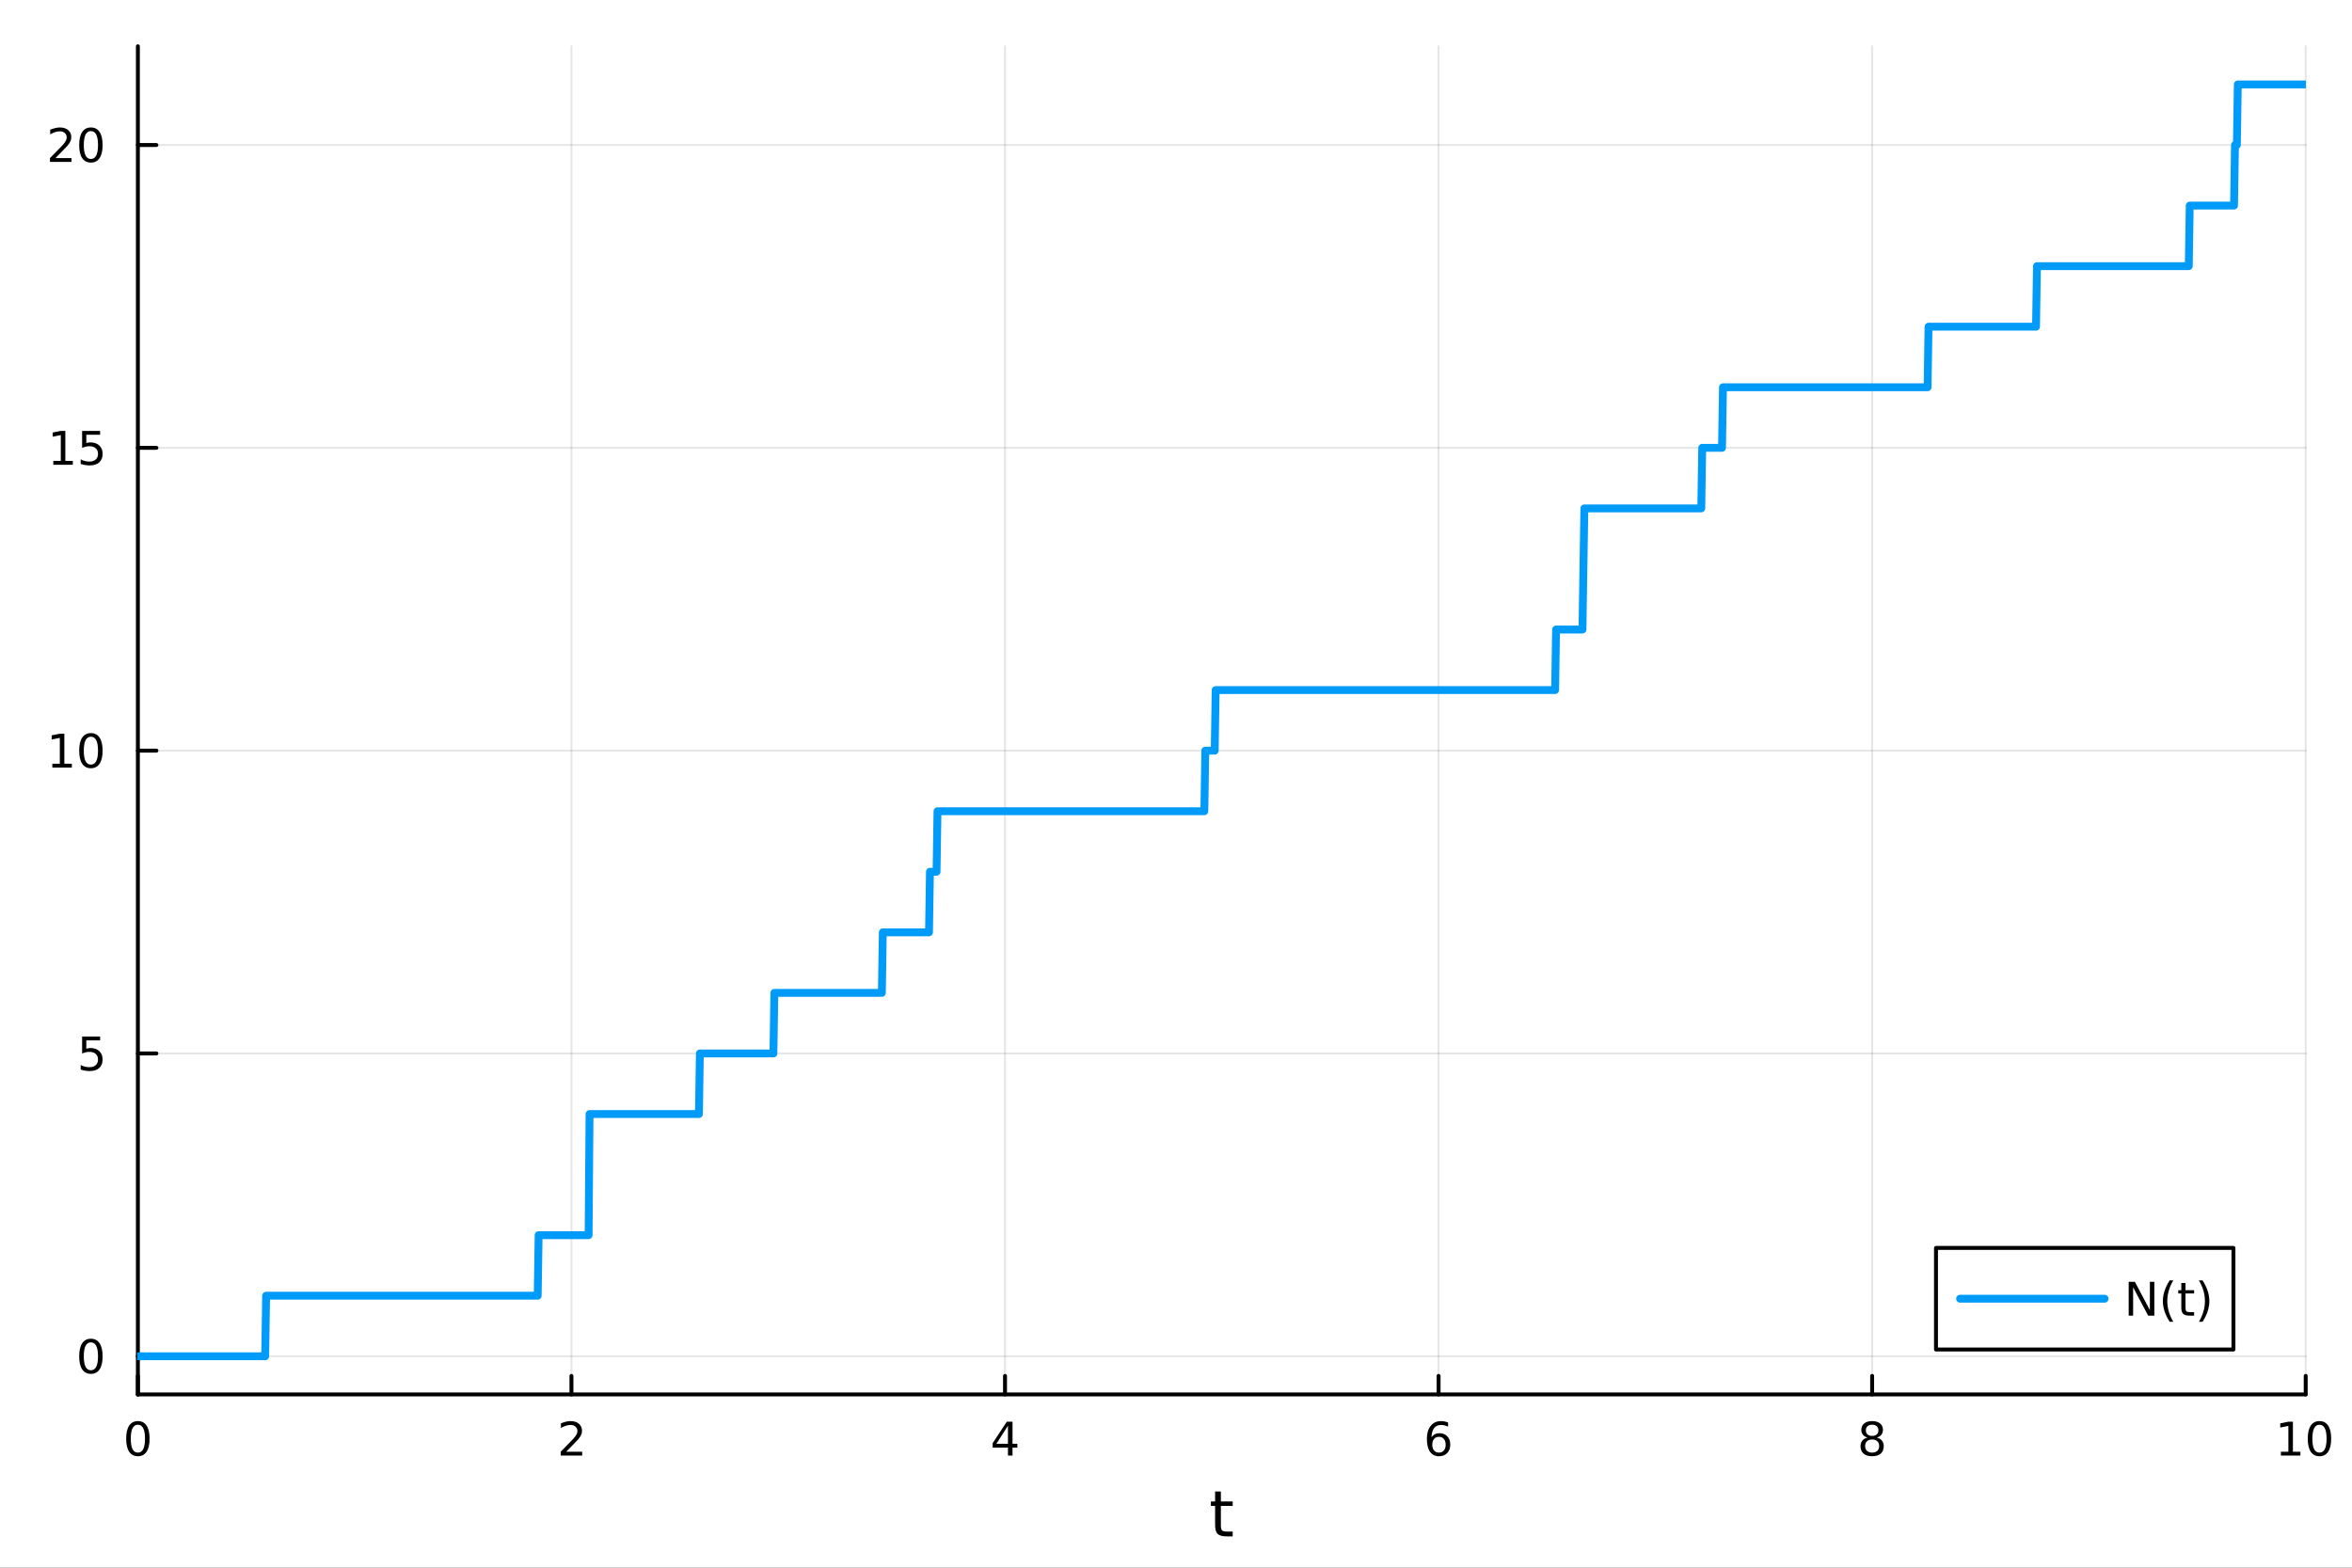 <?xml version="1.0" encoding="utf-8"?>
<svg xmlns="http://www.w3.org/2000/svg" xmlns:xlink="http://www.w3.org/1999/xlink" width="600" height="400" viewBox="0 0 2400 1600">
<rect x="0" y="0" width="2400" height="1600" fill="#333333" stroke="none"/>
<defs>
  <clipPath id="clip000">
    <rect x="0" y="0" width="2400" height="1600"/>
  </clipPath>
</defs>
<path clip-path="url(#clip000)" d="M0 1600 L2400 1600 L2400 0 L0 0  Z" fill="#ffffff" fill-rule="evenodd" fill-opacity="1"/>
<defs>
  <clipPath id="clip001">
    <rect x="480" y="0" width="1681" height="1600"/>
  </clipPath>
</defs>
<path clip-path="url(#clip000)" d="M140.696 1423.18 L2352.76 1423.18 L2352.76 47.244 L140.696 47.244  Z" fill="#ffffff" fill-rule="evenodd" fill-opacity="1"/>
<defs>
  <clipPath id="clip002">
    <rect x="140" y="47" width="2213" height="1377"/>
  </clipPath>
</defs>
<polyline clip-path="url(#clip002)" style="stroke:#000000; stroke-linecap:round; stroke-linejoin:round; stroke-width:2; stroke-opacity:0.1; fill:none" points="140.696,1423.18 140.696,47.244 "/>
<polyline clip-path="url(#clip002)" style="stroke:#000000; stroke-linecap:round; stroke-linejoin:round; stroke-width:2; stroke-opacity:0.1; fill:none" points="583.108,1423.18 583.108,47.244 "/>
<polyline clip-path="url(#clip002)" style="stroke:#000000; stroke-linecap:round; stroke-linejoin:round; stroke-width:2; stroke-opacity:0.1; fill:none" points="1025.52,1423.18 1025.52,47.244 "/>
<polyline clip-path="url(#clip002)" style="stroke:#000000; stroke-linecap:round; stroke-linejoin:round; stroke-width:2; stroke-opacity:0.1; fill:none" points="1467.93,1423.18 1467.93,47.244 "/>
<polyline clip-path="url(#clip002)" style="stroke:#000000; stroke-linecap:round; stroke-linejoin:round; stroke-width:2; stroke-opacity:0.1; fill:none" points="1910.34,1423.18 1910.34,47.244 "/>
<polyline clip-path="url(#clip002)" style="stroke:#000000; stroke-linecap:round; stroke-linejoin:round; stroke-width:2; stroke-opacity:0.1; fill:none" points="2352.76,1423.18 2352.76,47.244 "/>
<polyline clip-path="url(#clip000)" style="stroke:#000000; stroke-linecap:round; stroke-linejoin:round; stroke-width:4; stroke-opacity:1; fill:none" points="140.696,1423.18 2352.76,1423.18 "/>
<polyline clip-path="url(#clip000)" style="stroke:#000000; stroke-linecap:round; stroke-linejoin:round; stroke-width:4; stroke-opacity:1; fill:none" points="140.696,1423.18 140.696,1404.28 "/>
<polyline clip-path="url(#clip000)" style="stroke:#000000; stroke-linecap:round; stroke-linejoin:round; stroke-width:4; stroke-opacity:1; fill:none" points="583.108,1423.18 583.108,1404.28 "/>
<polyline clip-path="url(#clip000)" style="stroke:#000000; stroke-linecap:round; stroke-linejoin:round; stroke-width:4; stroke-opacity:1; fill:none" points="1025.52,1423.18 1025.52,1404.28 "/>
<polyline clip-path="url(#clip000)" style="stroke:#000000; stroke-linecap:round; stroke-linejoin:round; stroke-width:4; stroke-opacity:1; fill:none" points="1467.93,1423.18 1467.93,1404.28 "/>
<polyline clip-path="url(#clip000)" style="stroke:#000000; stroke-linecap:round; stroke-linejoin:round; stroke-width:4; stroke-opacity:1; fill:none" points="1910.34,1423.18 1910.34,1404.28 "/>
<polyline clip-path="url(#clip000)" style="stroke:#000000; stroke-linecap:round; stroke-linejoin:round; stroke-width:4; stroke-opacity:1; fill:none" points="2352.76,1423.18 2352.76,1404.28 "/>
<path clip-path="url(#clip000)" d="M140.696 1454.1 Q137.084 1454.1 135.256 1457.66 Q133.45 1461.2 133.45 1468.33 Q133.45 1475.44 135.256 1479.01 Q137.084 1482.55 140.696 1482.55 Q144.33 1482.55 146.135 1479.01 Q147.964 1475.44 147.964 1468.33 Q147.964 1461.2 146.135 1457.66 Q144.33 1454.1 140.696 1454.1 M140.696 1450.39 Q146.506 1450.39 149.561 1455 Q152.64 1459.58 152.64 1468.33 Q152.64 1477.06 149.561 1481.67 Q146.506 1486.25 140.696 1486.25 Q134.885 1486.25 131.807 1481.67 Q128.751 1477.06 128.751 1468.33 Q128.751 1459.58 131.807 1455 Q134.885 1450.39 140.696 1450.39 Z" fill="#000000" fill-rule="nonzero" fill-opacity="1" /><path clip-path="url(#clip000)" d="M577.76 1481.64 L594.08 1481.64 L594.08 1485.58 L572.135 1485.58 L572.135 1481.64 Q574.797 1478.89 579.381 1474.26 Q583.987 1469.61 585.168 1468.27 Q587.413 1465.74 588.293 1464.01 Q589.196 1462.25 589.196 1460.56 Q589.196 1457.8 587.251 1456.07 Q585.33 1454.33 582.228 1454.33 Q580.029 1454.33 577.575 1455.09 Q575.145 1455.86 572.367 1457.41 L572.367 1452.69 Q575.191 1451.55 577.645 1450.97 Q580.098 1450.39 582.135 1450.39 Q587.506 1450.39 590.7 1453.08 Q593.895 1455.77 593.895 1460.26 Q593.895 1462.39 593.084 1464.31 Q592.297 1466.2 590.191 1468.8 Q589.612 1469.47 586.51 1472.69 Q583.409 1475.88 577.76 1481.64 Z" fill="#000000" fill-rule="nonzero" fill-opacity="1" /><path clip-path="url(#clip000)" d="M1028.53 1455.09 L1016.72 1473.54 L1028.53 1473.54 L1028.53 1455.09 M1027.3 1451.02 L1033.18 1451.02 L1033.18 1473.54 L1038.11 1473.54 L1038.11 1477.43 L1033.18 1477.43 L1033.18 1485.58 L1028.53 1485.58 L1028.53 1477.43 L1012.93 1477.43 L1012.93 1472.92 L1027.3 1451.02 Z" fill="#000000" fill-rule="nonzero" fill-opacity="1" /><path clip-path="url(#clip000)" d="M1468.34 1466.44 Q1465.19 1466.44 1463.34 1468.59 Q1461.51 1470.74 1461.51 1474.49 Q1461.51 1478.22 1463.34 1480.39 Q1465.19 1482.55 1468.34 1482.55 Q1471.48 1482.55 1473.31 1480.39 Q1475.17 1478.22 1475.17 1474.49 Q1475.17 1470.74 1473.31 1468.59 Q1471.48 1466.44 1468.34 1466.44 M1477.62 1451.78 L1477.62 1456.04 Q1475.86 1455.21 1474.05 1454.77 Q1472.27 1454.33 1470.51 1454.33 Q1465.88 1454.33 1463.43 1457.45 Q1461 1460.58 1460.65 1466.9 Q1462.02 1464.89 1464.08 1463.82 Q1466.14 1462.73 1468.61 1462.73 Q1473.82 1462.73 1476.83 1465.9 Q1479.86 1469.05 1479.86 1474.49 Q1479.86 1479.82 1476.72 1483.03 Q1473.57 1486.25 1468.34 1486.25 Q1462.34 1486.25 1459.17 1481.67 Q1456 1477.06 1456 1468.33 Q1456 1460.14 1459.89 1455.28 Q1463.78 1450.39 1470.33 1450.39 Q1472.09 1450.39 1473.87 1450.74 Q1475.67 1451.09 1477.62 1451.78 Z" fill="#000000" fill-rule="nonzero" fill-opacity="1" /><path clip-path="url(#clip000)" d="M1910.34 1469.17 Q1907.01 1469.17 1905.09 1470.95 Q1903.19 1472.73 1903.19 1475.86 Q1903.19 1478.98 1905.09 1480.77 Q1907.01 1482.55 1910.34 1482.55 Q1913.68 1482.55 1915.6 1480.77 Q1917.52 1478.96 1917.52 1475.86 Q1917.52 1472.73 1915.6 1470.95 Q1913.7 1469.17 1910.34 1469.17 M1905.67 1467.18 Q1902.66 1466.44 1900.97 1464.38 Q1899.3 1462.32 1899.3 1459.35 Q1899.3 1455.21 1902.24 1452.8 Q1905.2 1450.39 1910.34 1450.39 Q1915.51 1450.39 1918.45 1452.8 Q1921.39 1455.21 1921.39 1459.35 Q1921.39 1462.32 1919.7 1464.38 Q1918.03 1466.44 1915.04 1467.18 Q1918.42 1467.96 1920.3 1470.26 Q1922.2 1472.55 1922.2 1475.86 Q1922.2 1480.88 1919.12 1483.57 Q1916.06 1486.25 1910.34 1486.25 Q1904.63 1486.25 1901.55 1483.57 Q1898.49 1480.88 1898.49 1475.86 Q1898.49 1472.55 1900.39 1470.26 Q1902.29 1467.96 1905.67 1467.18 M1903.95 1459.79 Q1903.95 1462.48 1905.62 1463.98 Q1907.31 1465.49 1910.34 1465.49 Q1913.35 1465.49 1915.04 1463.98 Q1916.76 1462.48 1916.76 1459.79 Q1916.76 1457.11 1915.04 1455.6 Q1913.35 1454.1 1910.34 1454.1 Q1907.31 1454.1 1905.62 1455.6 Q1903.95 1457.11 1903.95 1459.79 Z" fill="#000000" fill-rule="nonzero" fill-opacity="1" /><path clip-path="url(#clip000)" d="M2327.44 1481.64 L2335.08 1481.64 L2335.08 1455.28 L2326.77 1456.95 L2326.77 1452.69 L2335.04 1451.02 L2339.71 1451.02 L2339.71 1481.64 L2347.35 1481.64 L2347.35 1485.58 L2327.44 1485.58 L2327.44 1481.64 Z" fill="#000000" fill-rule="nonzero" fill-opacity="1" /><path clip-path="url(#clip000)" d="M2366.8 1454.1 Q2363.18 1454.1 2361.36 1457.66 Q2359.55 1461.2 2359.55 1468.33 Q2359.55 1475.44 2361.36 1479.01 Q2363.18 1482.55 2366.8 1482.55 Q2370.43 1482.55 2372.23 1479.01 Q2374.06 1475.44 2374.06 1468.33 Q2374.06 1461.2 2372.23 1457.66 Q2370.43 1454.1 2366.8 1454.1 M2366.8 1450.39 Q2372.61 1450.39 2375.66 1455 Q2378.74 1459.58 2378.74 1468.33 Q2378.74 1477.06 2375.66 1481.67 Q2372.61 1486.25 2366.8 1486.25 Q2360.99 1486.25 2357.91 1481.67 Q2354.85 1477.06 2354.85 1468.33 Q2354.85 1459.58 2357.91 1455 Q2360.99 1450.39 2366.8 1450.39 Z" fill="#000000" fill-rule="nonzero" fill-opacity="1" /><path clip-path="url(#clip000)" d="M1245.79 1522.27 L1245.79 1532.4 L1257.85 1532.4 L1257.85 1536.95 L1245.79 1536.95 L1245.79 1556.3 Q1245.79 1560.66 1246.96 1561.9 Q1248.17 1563.14 1251.83 1563.14 L1257.85 1563.14 L1257.85 1568.04 L1251.83 1568.04 Q1245.05 1568.04 1242.48 1565.53 Q1239.9 1562.98 1239.9 1556.3 L1239.9 1536.95 L1235.6 1536.95 L1235.6 1532.4 L1239.9 1532.4 L1239.9 1522.27 L1245.79 1522.27 Z" fill="#000000" fill-rule="nonzero" fill-opacity="1" /><polyline clip-path="url(#clip002)" style="stroke:#000000; stroke-linecap:round; stroke-linejoin:round; stroke-width:2; stroke-opacity:0.1; fill:none" points="140.696,1384.24 2352.76,1384.24 "/>
<polyline clip-path="url(#clip002)" style="stroke:#000000; stroke-linecap:round; stroke-linejoin:round; stroke-width:2; stroke-opacity:0.1; fill:none" points="140.696,1075.18 2352.76,1075.18 "/>
<polyline clip-path="url(#clip002)" style="stroke:#000000; stroke-linecap:round; stroke-linejoin:round; stroke-width:2; stroke-opacity:0.1; fill:none" points="140.696,766.118 2352.76,766.118 "/>
<polyline clip-path="url(#clip002)" style="stroke:#000000; stroke-linecap:round; stroke-linejoin:round; stroke-width:2; stroke-opacity:0.1; fill:none" points="140.696,457.058 2352.76,457.058 "/>
<polyline clip-path="url(#clip002)" style="stroke:#000000; stroke-linecap:round; stroke-linejoin:round; stroke-width:2; stroke-opacity:0.1; fill:none" points="140.696,147.998 2352.76,147.998 "/>
<polyline clip-path="url(#clip000)" style="stroke:#000000; stroke-linecap:round; stroke-linejoin:round; stroke-width:4; stroke-opacity:1; fill:none" points="140.696,1423.18 140.696,47.244 "/>
<polyline clip-path="url(#clip000)" style="stroke:#000000; stroke-linecap:round; stroke-linejoin:round; stroke-width:4; stroke-opacity:1; fill:none" points="140.696,1384.24 159.593,1384.24 "/>
<polyline clip-path="url(#clip000)" style="stroke:#000000; stroke-linecap:round; stroke-linejoin:round; stroke-width:4; stroke-opacity:1; fill:none" points="140.696,1075.18 159.593,1075.18 "/>
<polyline clip-path="url(#clip000)" style="stroke:#000000; stroke-linecap:round; stroke-linejoin:round; stroke-width:4; stroke-opacity:1; fill:none" points="140.696,766.118 159.593,766.118 "/>
<polyline clip-path="url(#clip000)" style="stroke:#000000; stroke-linecap:round; stroke-linejoin:round; stroke-width:4; stroke-opacity:1; fill:none" points="140.696,457.058 159.593,457.058 "/>
<polyline clip-path="url(#clip000)" style="stroke:#000000; stroke-linecap:round; stroke-linejoin:round; stroke-width:4; stroke-opacity:1; fill:none" points="140.696,147.998 159.593,147.998 "/>
<path clip-path="url(#clip000)" d="M92.751 1370.04 Q89.14 1370.04 87.311 1373.6 Q85.506 1377.14 85.506 1384.27 Q85.506 1391.38 87.311 1394.94 Q89.14 1398.49 92.751 1398.49 Q96.385 1398.49 98.191 1394.94 Q100.02 1391.38 100.02 1384.27 Q100.02 1377.14 98.191 1373.6 Q96.385 1370.04 92.751 1370.04 M92.751 1366.33 Q98.561 1366.33 101.617 1370.94 Q104.696 1375.52 104.696 1384.27 Q104.696 1393 101.617 1397.61 Q98.561 1402.19 92.751 1402.19 Q86.941 1402.19 83.862 1397.61 Q80.807 1393 80.807 1384.27 Q80.807 1375.52 83.862 1370.94 Q86.941 1366.33 92.751 1366.33 Z" fill="#000000" fill-rule="nonzero" fill-opacity="1" /><path clip-path="url(#clip000)" d="M83.793 1057.9 L102.149 1057.9 L102.149 1061.83 L88.075 1061.83 L88.075 1070.31 Q89.094 1069.96 90.112 1069.8 Q91.131 1069.61 92.149 1069.61 Q97.936 1069.61 101.316 1072.78 Q104.696 1075.95 104.696 1081.37 Q104.696 1086.95 101.223 1090.05 Q97.751 1093.13 91.432 1093.13 Q89.256 1093.13 86.987 1092.76 Q84.742 1092.39 82.335 1091.65 L82.335 1086.95 Q84.418 1088.08 86.64 1088.64 Q88.862 1089.19 91.339 1089.19 Q95.344 1089.19 97.682 1087.09 Q100.02 1084.98 100.02 1081.37 Q100.02 1077.76 97.682 1075.65 Q95.344 1073.55 91.339 1073.55 Q89.464 1073.55 87.589 1073.96 Q85.737 1074.38 83.793 1075.26 L83.793 1057.9 Z" fill="#000000" fill-rule="nonzero" fill-opacity="1" /><path clip-path="url(#clip000)" d="M53.4 779.463 L61.038 779.463 L61.038 753.097 L52.728 754.764 L52.728 750.505 L60.992 748.838 L65.668 748.838 L65.668 779.463 L73.307 779.463 L73.307 783.398 L53.4 783.398 L53.4 779.463 Z" fill="#000000" fill-rule="nonzero" fill-opacity="1" /><path clip-path="url(#clip000)" d="M92.751 751.917 Q89.14 751.917 87.311 755.481 Q85.506 759.023 85.506 766.153 Q85.506 773.259 87.311 776.824 Q89.14 780.366 92.751 780.366 Q96.385 780.366 98.191 776.824 Q100.02 773.259 100.02 766.153 Q100.02 759.023 98.191 755.481 Q96.385 751.917 92.751 751.917 M92.751 748.213 Q98.561 748.213 101.617 752.819 Q104.696 757.403 104.696 766.153 Q104.696 774.88 101.617 779.486 Q98.561 784.069 92.751 784.069 Q86.941 784.069 83.862 779.486 Q80.807 774.88 80.807 766.153 Q80.807 757.403 83.862 752.819 Q86.941 748.213 92.751 748.213 Z" fill="#000000" fill-rule="nonzero" fill-opacity="1" /><path clip-path="url(#clip000)" d="M54.395 470.403 L62.034 470.403 L62.034 444.037 L53.724 445.704 L53.724 441.444 L61.987 439.778 L66.663 439.778 L66.663 470.403 L74.302 470.403 L74.302 474.338 L54.395 474.338 L54.395 470.403 Z" fill="#000000" fill-rule="nonzero" fill-opacity="1" /><path clip-path="url(#clip000)" d="M83.793 439.778 L102.149 439.778 L102.149 443.713 L88.075 443.713 L88.075 452.185 Q89.094 451.838 90.112 451.676 Q91.131 451.491 92.149 451.491 Q97.936 451.491 101.316 454.662 Q104.696 457.833 104.696 463.25 Q104.696 468.829 101.223 471.93 Q97.751 475.009 91.432 475.009 Q89.256 475.009 86.987 474.639 Q84.742 474.268 82.335 473.528 L82.335 468.829 Q84.418 469.963 86.64 470.518 Q88.862 471.074 91.339 471.074 Q95.344 471.074 97.682 468.967 Q100.02 466.861 100.02 463.25 Q100.02 459.639 97.682 457.532 Q95.344 455.426 91.339 455.426 Q89.464 455.426 87.589 455.843 Q85.737 456.259 83.793 457.139 L83.793 439.778 Z" fill="#000000" fill-rule="nonzero" fill-opacity="1" /><path clip-path="url(#clip000)" d="M56.617 161.343 L72.936 161.343 L72.936 165.278 L50.992 165.278 L50.992 161.343 Q53.654 158.588 58.237 153.958 Q62.844 149.306 64.025 147.963 Q66.27 145.44 67.149 143.704 Q68.052 141.944 68.052 140.255 Q68.052 137.5 66.108 135.764 Q64.186 134.028 61.085 134.028 Q58.886 134.028 56.432 134.792 Q54.001 135.556 51.224 137.107 L51.224 132.384 Q54.048 131.25 56.501 130.671 Q58.955 130.093 60.992 130.093 Q66.362 130.093 69.557 132.778 Q72.751 135.463 72.751 139.954 Q72.751 142.083 71.941 144.005 Q71.154 145.903 69.048 148.495 Q68.469 149.167 65.367 152.384 Q62.265 155.579 56.617 161.343 Z" fill="#000000" fill-rule="nonzero" fill-opacity="1" /><path clip-path="url(#clip000)" d="M92.751 133.796 Q89.14 133.796 87.311 137.361 Q85.506 140.903 85.506 148.032 Q85.506 155.139 87.311 158.704 Q89.14 162.245 92.751 162.245 Q96.385 162.245 98.191 158.704 Q100.02 155.139 100.02 148.032 Q100.02 140.903 98.191 137.361 Q96.385 133.796 92.751 133.796 M92.751 130.093 Q98.561 130.093 101.617 134.699 Q104.696 139.282 104.696 148.032 Q104.696 156.759 101.617 161.366 Q98.561 165.949 92.751 165.949 Q86.941 165.949 83.862 161.366 Q80.807 156.759 80.807 148.032 Q80.807 139.282 83.862 134.699 Q86.941 130.093 92.751 130.093 Z" fill="#000000" fill-rule="nonzero" fill-opacity="1" /><polyline clip-path="url(#clip002)" style="stroke:#009af9; stroke-linecap:round; stroke-linejoin:round; stroke-width:8; stroke-opacity:1; fill:none" points="140.696,1384.24 141.658,1384.24 142.62,1384.24 143.582,1384.24 144.544,1384.24 145.506,1384.24 146.469,1384.24 147.431,1384.24 148.393,1384.24 149.355,1384.24 150.317,1384.24 151.28,1384.24 152.242,1384.24 153.204,1384.24 154.166,1384.24 155.128,1384.24 156.09,1384.24 157.053,1384.24 158.015,1384.24 158.977,1384.24 159.939,1384.24 160.901,1384.24 161.864,1384.24 162.826,1384.24 163.788,1384.24 164.75,1384.24 165.712,1384.24 166.675,1384.24 167.637,1384.24 168.599,1384.24 169.561,1384.24 170.523,1384.24 171.485,1384.24 172.448,1384.24 173.41,1384.24 174.372,1384.24 175.334,1384.24 176.296,1384.24 177.259,1384.24 178.221,1384.24 179.183,1384.24 180.145,1384.24 181.107,1384.24 182.069,1384.24 183.032,1384.24 183.994,1384.24 184.956,1384.24 185.918,1384.24 186.88,1384.24 187.843,1384.24 188.805,1384.24 189.767,1384.24 190.729,1384.24 191.691,1384.24 192.653,1384.24 193.616,1384.24 194.578,1384.24 195.54,1384.24 196.502,1384.24 197.464,1384.24 198.427,1384.24 199.389,1384.24 200.351,1384.24 201.313,1384.24 202.275,1384.24 203.237,1384.24 204.2,1384.24 205.162,1384.24 206.124,1384.24 207.086,1384.24 208.048,1384.24 209.011,1384.24 209.973,1384.24 210.935,1384.24 211.897,1384.24 212.859,1384.24 213.822,1384.24 214.784,1384.24 215.746,1384.24 216.708,1384.24 217.67,1384.24 218.632,1384.24 219.595,1384.24 220.557,1384.24 221.519,1384.24 222.481,1384.24 223.443,1384.24 224.406,1384.24 225.368,1384.24 226.33,1384.24 227.292,1384.24 228.254,1384.24 229.216,1384.24 230.179,1384.24 231.141,1384.24 232.103,1384.24 233.065,1384.24 234.027,1384.24 234.99,1384.24 235.952,1384.24 236.914,1384.24 237.876,1384.24 238.838,1384.24 239.8,1384.24 240.763,1384.24 241.725,1384.24 242.687,1384.24 243.649,1384.24 244.611,1384.24 245.574,1384.24 246.536,1384.24 247.498,1384.24 248.46,1384.24 249.422,1384.24 250.384,1384.24 251.347,1384.24 252.309,1384.24 253.271,1384.24 254.233,1384.24 255.195,1384.24 256.158,1384.24 257.12,1384.24 258.082,1384.24 259.044,1384.24 260.006,1384.24 260.969,1384.24 261.931,1384.24 262.893,1384.24 263.855,1384.24 264.817,1384.24 265.779,1384.24 266.742,1384.24 267.704,1384.24 268.666,1384.24 269.628,1384.24 270.59,1384.24 271.553,1322.43 272.515,1322.43 273.477,1322.43 274.439,1322.43 275.401,1322.43 276.363,1322.43 277.326,1322.43 278.288,1322.43 279.25,1322.43 280.212,1322.43 281.174,1322.43 282.137,1322.43 283.099,1322.43 284.061,1322.43 285.023,1322.43 285.985,1322.43 286.947,1322.43 287.91,1322.43 288.872,1322.43 289.834,1322.43 290.796,1322.43 291.758,1322.43 292.721,1322.43 293.683,1322.43 294.645,1322.43 295.607,1322.43 296.569,1322.43 297.531,1322.43 298.494,1322.43 299.456,1322.43 300.418,1322.43 301.38,1322.43 302.342,1322.43 303.305,1322.43 304.267,1322.43 305.229,1322.43 306.191,1322.43 307.153,1322.43 308.116,1322.43 309.078,1322.43 310.04,1322.43 311.002,1322.43 311.964,1322.43 312.926,1322.43 313.889,1322.43 314.851,1322.43 315.813,1322.43 316.775,1322.43 317.737,1322.43 318.7,1322.43 319.662,1322.43 320.624,1322.43 321.586,1322.43 322.548,1322.43 323.51,1322.43 324.473,1322.43 325.435,1322.43 326.397,1322.43 327.359,1322.43 328.321,1322.43 329.284,1322.43 330.246,1322.43 331.208,1322.43 332.17,1322.43 333.132,1322.43 334.094,1322.43 335.057,1322.43 336.019,1322.43 336.981,1322.43 337.943,1322.43 338.905,1322.43 339.868,1322.43 340.83,1322.43 341.792,1322.43 342.754,1322.43 343.716,1322.43 344.678,1322.43 345.641,1322.43 346.603,1322.43 347.565,1322.43 348.527,1322.43 349.489,1322.43 350.452,1322.43 351.414,1322.43 352.376,1322.43 353.338,1322.43 354.3,1322.43 355.263,1322.43 356.225,1322.43 357.187,1322.43 358.149,1322.43 359.111,1322.43 360.073,1322.43 361.036,1322.43 361.998,1322.43 362.96,1322.43 363.922,1322.43 364.884,1322.43 365.847,1322.43 366.809,1322.43 367.771,1322.43 368.733,1322.43 369.695,1322.43 370.657,1322.43 371.62,1322.43 372.582,1322.43 373.544,1322.43 374.506,1322.43 375.468,1322.43 376.431,1322.43 377.393,1322.43 378.355,1322.43 379.317,1322.43 380.279,1322.43 381.241,1322.43 382.204,1322.43 383.166,1322.43 384.128,1322.43 385.09,1322.43 386.052,1322.43 387.015,1322.43 387.977,1322.43 388.939,1322.43 389.901,1322.43 390.863,1322.43 391.825,1322.43 392.788,1322.43 393.75,1322.43 394.712,1322.43 395.674,1322.43 396.636,1322.43 397.599,1322.43 398.561,1322.43 399.523,1322.43 400.485,1322.43 401.447,1322.43 402.41,1322.43 403.372,1322.43 404.334,1322.43 405.296,1322.43 406.258,1322.43 407.22,1322.43 408.183,1322.43 409.145,1322.43 410.107,1322.43 411.069,1322.43 412.031,1322.43 412.994,1322.43 413.956,1322.43 414.918,1322.43 415.88,1322.43 416.842,1322.43 417.804,1322.43 418.767,1322.43 419.729,1322.43 420.691,1322.43 421.653,1322.43 422.615,1322.43 423.578,1322.43 424.54,1322.43 425.502,1322.43 426.464,1322.43 427.426,1322.43 428.388,1322.43 429.351,1322.43 430.313,1322.43 431.275,1322.43 432.237,1322.43 433.199,1322.43 434.162,1322.43 435.124,1322.43 436.086,1322.43 437.048,1322.43 438.01,1322.43 438.972,1322.43 439.935,1322.43 440.897,1322.43 441.859,1322.43 442.821,1322.43 443.783,1322.43 444.746,1322.43 445.708,1322.43 446.67,1322.43 447.632,1322.43 448.594,1322.43 449.557,1322.43 450.519,1322.43 451.481,1322.43 452.443,1322.43 453.405,1322.43 454.367,1322.43 455.33,1322.43 456.292,1322.43 457.254,1322.43 458.216,1322.43 459.178,1322.43 460.141,1322.43 461.103,1322.43 462.065,1322.43 463.027,1322.43 463.989,1322.43 464.951,1322.43 465.914,1322.43 466.876,1322.43 467.838,1322.43 468.8,1322.43 469.762,1322.43 470.725,1322.43 471.687,1322.43 472.649,1322.43 473.611,1322.43 474.573,1322.43 475.535,1322.43 476.498,1322.43 477.46,1322.43 478.422,1322.43 479.384,1322.43 480.346,1322.43 481.309,1322.43 482.271,1322.43 483.233,1322.43 484.195,1322.43 485.157,1322.43 486.119,1322.43 487.082,1322.43 488.044,1322.43 489.006,1322.43 489.968,1322.43 490.93,1322.43 491.893,1322.43 492.855,1322.43 493.817,1322.43 494.779,1322.43 495.741,1322.43 496.704,1322.43 497.666,1322.43 498.628,1322.43 499.59,1322.43 500.552,1322.43 501.514,1322.43 502.477,1322.43 503.439,1322.43 504.401,1322.43 505.363,1322.43 506.325,1322.43 507.288,1322.43 508.25,1322.43 509.212,1322.43 510.174,1322.43 511.136,1322.43 512.098,1322.43 513.061,1322.43 514.023,1322.43 514.985,1322.43 515.947,1322.43 516.909,1322.43 517.872,1322.43 518.834,1322.43 519.796,1322.43 520.758,1322.43 521.72,1322.43 522.682,1322.43 523.645,1322.43 524.607,1322.43 525.569,1322.43 526.531,1322.43 527.493,1322.43 528.456,1322.43 529.418,1322.43 530.38,1322.43 531.342,1322.43 532.304,1322.43 533.266,1322.43 534.229,1322.43 535.191,1322.43 536.153,1322.43 537.115,1322.43 538.077,1322.43 539.04,1322.43 540.002,1322.43 540.964,1322.43 541.926,1322.43 542.888,1322.43 543.851,1322.43 544.813,1322.43 545.775,1322.43 546.737,1322.43 547.699,1322.43 548.661,1322.43 549.624,1260.61 550.586,1260.61 551.548,1260.61 552.51,1260.61 553.472,1260.61 554.435,1260.61 555.397,1260.61 556.359,1260.61 557.321,1260.61 558.283,1260.61 559.245,1260.61 560.208,1260.61 561.17,1260.61 562.132,1260.61 563.094,1260.61 564.056,1260.61 565.019,1260.61 565.981,1260.61 566.943,1260.61 567.905,1260.61 568.867,1260.61 569.829,1260.61 570.792,1260.61 571.754,1260.61 572.716,1260.61 573.678,1260.61 574.64,1260.61 575.603,1260.61 576.565,1260.61 577.527,1260.61 578.489,1260.61 579.451,1260.61 580.414,1260.61 581.376,1260.61 582.338,1260.61 583.3,1260.61 584.262,1260.61 585.224,1260.61 586.187,1260.61 587.149,1260.61 588.111,1260.61 589.073,1260.61 590.035,1260.61 590.998,1260.61 591.96,1260.61 592.922,1260.61 593.884,1260.61 594.846,1260.61 595.808,1260.61 596.771,1260.61 597.733,1260.61 598.695,1260.61 599.657,1260.61 600.619,1260.61 601.582,1136.99 602.544,1136.99 603.506,1136.99 604.468,1136.99 605.43,1136.99 606.392,1136.99 607.355,1136.99 608.317,1136.99 609.279,1136.99 610.241,1136.99 611.203,1136.99 612.166,1136.99 613.128,1136.99 614.09,1136.99 615.052,1136.99 616.014,1136.99 616.976,1136.99 617.939,1136.99 618.901,1136.99 619.863,1136.99 620.825,1136.99 621.787,1136.99 622.75,1136.99 623.712,1136.99 624.674,1136.99 625.636,1136.99 626.598,1136.99 627.561,1136.99 628.523,1136.99 629.485,1136.99 630.447,1136.99 631.409,1136.99 632.371,1136.99 633.334,1136.99 634.296,1136.99 635.258,1136.99 636.22,1136.99 637.182,1136.99 638.145,1136.99 639.107,1136.99 640.069,1136.99 641.031,1136.99 641.993,1136.99 642.955,1136.99 643.918,1136.99 644.88,1136.99 645.842,1136.99 646.804,1136.99 647.766,1136.99 648.729,1136.99 649.691,1136.99 650.653,1136.99 651.615,1136.99 652.577,1136.99 653.539,1136.99 654.502,1136.99 655.464,1136.99 656.426,1136.99 657.388,1136.99 658.35,1136.99 659.313,1136.99 660.275,1136.99 661.237,1136.99 662.199,1136.99 663.161,1136.99 664.123,1136.99 665.086,1136.99 666.048,1136.99 667.01,1136.99 667.972,1136.99 668.934,1136.99 669.897,1136.99 670.859,1136.99 671.821,1136.99 672.783,1136.99 673.745,1136.99 674.708,1136.99 675.67,1136.99 676.632,1136.99 677.594,1136.99 678.556,1136.99 679.518,1136.99 680.481,1136.99 681.443,1136.99 682.405,1136.99 683.367,1136.99 684.329,1136.99 685.292,1136.99 686.254,1136.99 687.216,1136.99 688.178,1136.99 689.14,1136.99 690.102,1136.99 691.065,1136.99 692.027,1136.99 692.989,1136.99 693.951,1136.99 694.913,1136.99 695.876,1136.99 696.838,1136.99 697.8,1136.99 698.762,1136.99 699.724,1136.99 700.686,1136.99 701.649,1136.99 702.611,1136.99 703.573,1136.99 704.535,1136.99 705.497,1136.99 706.46,1136.99 707.422,1136.99 708.384,1136.99 709.346,1136.99 710.308,1136.99 711.27,1136.99 712.233,1136.99 713.195,1136.99 714.157,1075.18 715.119,1075.18 716.081,1075.18 717.044,1075.18 718.006,1075.18 718.968,1075.18 719.93,1075.18 720.892,1075.18 721.855,1075.18 722.817,1075.18 723.779,1075.18 724.741,1075.18 725.703,1075.18 726.665,1075.18 727.628,1075.18 728.59,1075.18 729.552,1075.18 730.514,1075.18 731.476,1075.18 732.439,1075.18 733.401,1075.18 734.363,1075.18 735.325,1075.18 736.287,1075.18 737.249,1075.18 738.212,1075.18 739.174,1075.18 740.136,1075.18 741.098,1075.18 742.06,1075.18 743.023,1075.18 743.985,1075.18 744.947,1075.18 745.909,1075.18 746.871,1075.18 747.833,1075.18 748.796,1075.18 749.758,1075.18 750.72,1075.18 751.682,1075.18 752.644,1075.18 753.607,1075.18 754.569,1075.18 755.531,1075.18 756.493,1075.18 757.455,1075.18 758.417,1075.18 759.38,1075.18 760.342,1075.18 761.304,1075.18 762.266,1075.18 763.228,1075.18 764.191,1075.18 765.153,1075.18 766.115,1075.18 767.077,1075.18 768.039,1075.18 769.002,1075.18 769.964,1075.18 770.926,1075.18 771.888,1075.18 772.85,1075.18 773.812,1075.18 774.775,1075.18 775.737,1075.18 776.699,1075.18 777.661,1075.18 778.623,1075.18 779.586,1075.18 780.548,1075.18 781.51,1075.18 782.472,1075.18 783.434,1075.18 784.396,1075.18 785.359,1075.18 786.321,1075.18 787.283,1075.18 788.245,1075.18 789.207,1075.18 790.17,1013.37 791.132,1013.37 792.094,1013.37 793.056,1013.37 794.018,1013.37 794.98,1013.37 795.943,1013.37 796.905,1013.37 797.867,1013.37 798.829,1013.37 799.791,1013.37 800.754,1013.37 801.716,1013.37 802.678,1013.37 803.64,1013.37 804.602,1013.37 805.564,1013.37 806.527,1013.37 807.489,1013.37 808.451,1013.37 809.413,1013.37 810.375,1013.37 811.338,1013.37 812.3,1013.37 813.262,1013.37 814.224,1013.37 815.186,1013.37 816.149,1013.37 817.111,1013.37 818.073,1013.37 819.035,1013.37 819.997,1013.37 820.959,1013.37 821.922,1013.37 822.884,1013.37 823.846,1013.37 824.808,1013.37 825.77,1013.37 826.733,1013.37 827.695,1013.37 828.657,1013.37 829.619,1013.37 830.581,1013.37 831.543,1013.37 832.506,1013.37 833.468,1013.37 834.43,1013.37 835.392,1013.37 836.354,1013.37 837.317,1013.37 838.279,1013.37 839.241,1013.37 840.203,1013.37 841.165,1013.37 842.127,1013.37 843.09,1013.37 844.052,1013.37 845.014,1013.37 845.976,1013.37 846.938,1013.37 847.901,1013.37 848.863,1013.37 849.825,1013.37 850.787,1013.37 851.749,1013.37 852.711,1013.37 853.674,1013.37 854.636,1013.37 855.598,1013.37 856.56,1013.37 857.522,1013.37 858.485,1013.37 859.447,1013.37 860.409,1013.37 861.371,1013.37 862.333,1013.37 863.296,1013.37 864.258,1013.37 865.22,1013.37 866.182,1013.37 867.144,1013.37 868.106,1013.37 869.069,1013.37 870.031,1013.37 870.993,1013.37 871.955,1013.37 872.917,1013.37 873.88,1013.37 874.842,1013.37 875.804,1013.37 876.766,1013.37 877.728,1013.37 878.69,1013.37 879.653,1013.37 880.615,1013.37 881.577,1013.37 882.539,1013.37 883.501,1013.37 884.464,1013.37 885.426,1013.37 886.388,1013.37 887.35,1013.37 888.312,1013.37 889.274,1013.37 890.237,1013.37 891.199,1013.37 892.161,1013.37 893.123,1013.37 894.085,1013.37 895.048,1013.37 896.01,1013.37 896.972,1013.37 897.934,1013.37 898.896,1013.37 899.858,1013.37 900.821,951.554 901.783,951.554 902.745,951.554 903.707,951.554 904.669,951.554 905.632,951.554 906.594,951.554 907.556,951.554 908.518,951.554 909.48,951.554 910.443,951.554 911.405,951.554 912.367,951.554 913.329,951.554 914.291,951.554 915.253,951.554 916.216,951.554 917.178,951.554 918.14,951.554 919.102,951.554 920.064,951.554 921.027,951.554 921.989,951.554 922.951,951.554 923.913,951.554 924.875,951.554 925.837,951.554 926.8,951.554 927.762,951.554 928.724,951.554 929.686,951.554 930.648,951.554 931.611,951.554 932.573,951.554 933.535,951.554 934.497,951.554 935.459,951.554 936.421,951.554 937.384,951.554 938.346,951.554 939.308,951.554 940.27,951.554 941.232,951.554 942.195,951.554 943.157,951.554 944.119,951.554 945.081,951.554 946.043,951.554 947.005,951.554 947.968,951.554 948.93,889.742 949.892,889.742 950.854,889.742 951.816,889.742 952.779,889.742 953.741,889.742 954.703,889.742 955.665,889.742 956.627,827.93 957.59,827.93 958.552,827.93 959.514,827.93 960.476,827.93 961.438,827.93 962.4,827.93 963.363,827.93 964.325,827.93 965.287,827.93 966.249,827.93 967.211,827.93 968.174,827.93 969.136,827.93 970.098,827.93 971.06,827.93 972.022,827.93 972.984,827.93 973.947,827.93 974.909,827.93 975.871,827.93 976.833,827.93 977.795,827.93 978.758,827.93 979.72,827.93 980.682,827.93 981.644,827.93 982.606,827.93 983.568,827.93 984.531,827.93 985.493,827.93 986.455,827.93 987.417,827.93 988.379,827.93 989.342,827.93 990.304,827.93 991.266,827.93 992.228,827.93 993.19,827.93 994.152,827.93 995.115,827.93 996.077,827.93 997.039,827.93 998.001,827.93 998.963,827.93 999.926,827.93 1000.89,827.93 1001.85,827.93 1002.81,827.93 1003.77,827.93 1004.74,827.93 1005.7,827.93 1006.66,827.93 1007.62,827.93 1008.59,827.93 1009.55,827.93 1010.51,827.93 1011.47,827.93 1012.43,827.93 1013.4,827.93 1014.36,827.93 1015.32,827.93 1016.28,827.93 1017.24,827.93 1018.21,827.93 1019.17,827.93 1020.13,827.93 1021.09,827.93 1022.06,827.93 1023.02,827.93 1023.98,827.93 1024.94,827.93 1025.9,827.93 1026.87,827.93 1027.83,827.93 1028.79,827.93 1029.75,827.93 1030.72,827.93 1031.68,827.93 1032.64,827.93 1033.6,827.93 1034.56,827.93 1035.53,827.93 1036.49,827.93 1037.45,827.93 1038.41,827.93 1039.38,827.93 1040.34,827.93 1041.3,827.93 1042.26,827.93 1043.22,827.93 1044.19,827.93 1045.15,827.93 1046.11,827.93 1047.07,827.93 1048.03,827.93 1049,827.93 1049.96,827.93 1050.92,827.93 1051.88,827.93 1052.85,827.93 1053.81,827.93 1054.77,827.93 1055.73,827.93 1056.69,827.93 1057.66,827.93 1058.62,827.93 1059.58,827.93 1060.54,827.93 1061.51,827.93 1062.47,827.93 1063.43,827.93 1064.39,827.93 1065.35,827.93 1066.32,827.93 1067.28,827.93 1068.24,827.93 1069.2,827.93 1070.17,827.93 1071.13,827.93 1072.09,827.93 1073.05,827.93 1074.01,827.93 1074.98,827.93 1075.94,827.93 1076.9,827.93 1077.86,827.93 1078.82,827.93 1079.79,827.93 1080.75,827.93 1081.71,827.93 1082.67,827.93 1083.64,827.93 1084.6,827.93 1085.56,827.93 1086.52,827.93 1087.48,827.93 1088.45,827.93 1089.41,827.93 1090.37,827.93 1091.33,827.93 1092.3,827.93 1093.26,827.93 1094.22,827.93 1095.18,827.93 1096.14,827.93 1097.11,827.93 1098.07,827.93 1099.03,827.93 1099.99,827.93 1100.95,827.93 1101.92,827.93 1102.88,827.93 1103.84,827.93 1104.8,827.93 1105.77,827.93 1106.73,827.93 1107.69,827.93 1108.65,827.93 1109.61,827.93 1110.58,827.93 1111.54,827.93 1112.5,827.93 1113.46,827.93 1114.43,827.93 1115.39,827.93 1116.35,827.93 1117.31,827.93 1118.27,827.93 1119.24,827.93 1120.2,827.93 1121.16,827.93 1122.12,827.93 1123.09,827.93 1124.05,827.93 1125.01,827.93 1125.97,827.93 1126.93,827.93 1127.9,827.93 1128.86,827.93 1129.82,827.93 1130.78,827.93 1131.74,827.93 1132.71,827.93 1133.67,827.93 1134.63,827.93 1135.59,827.93 1136.56,827.93 1137.52,827.93 1138.48,827.93 1139.44,827.93 1140.4,827.93 1141.37,827.93 1142.33,827.93 1143.29,827.93 1144.25,827.93 1145.22,827.93 1146.18,827.93 1147.14,827.93 1148.1,827.93 1149.06,827.93 1150.03,827.93 1150.99,827.93 1151.95,827.93 1152.91,827.93 1153.87,827.93 1154.84,827.93 1155.8,827.93 1156.76,827.93 1157.72,827.93 1158.69,827.93 1159.65,827.93 1160.61,827.93 1161.57,827.93 1162.53,827.93 1163.5,827.93 1164.46,827.93 1165.42,827.93 1166.38,827.93 1167.35,827.93 1168.31,827.93 1169.27,827.93 1170.23,827.93 1171.19,827.93 1172.16,827.93 1173.12,827.93 1174.08,827.93 1175.04,827.93 1176.01,827.93 1176.97,827.93 1177.93,827.93 1178.89,827.93 1179.85,827.93 1180.82,827.93 1181.78,827.93 1182.74,827.93 1183.7,827.93 1184.66,827.93 1185.63,827.93 1186.59,827.93 1187.55,827.93 1188.51,827.93 1189.48,827.93 1190.44,827.93 1191.4,827.93 1192.36,827.93 1193.32,827.93 1194.29,827.93 1195.25,827.93 1196.21,827.93 1197.17,827.93 1198.14,827.93 1199.1,827.93 1200.06,827.93 1201.02,827.93 1201.98,827.93 1202.95,827.93 1203.91,827.93 1204.87,827.93 1205.83,827.93 1206.8,827.93 1207.76,827.93 1208.72,827.93 1209.68,827.93 1210.64,827.93 1211.61,827.93 1212.57,827.93 1213.53,827.93 1214.49,827.93 1215.45,827.93 1216.42,827.93 1217.38,827.93 1218.34,827.93 1219.3,827.93 1220.27,827.93 1221.23,827.93 1222.19,827.93 1223.15,827.93 1224.11,827.93 1225.08,827.93 1226.04,827.93 1227,827.93 1227.96,827.93 1228.93,827.93 1229.89,766.118 1230.85,766.118 1231.81,766.118 1232.77,766.118 1233.74,766.118 1234.7,766.118 1235.66,766.118 1236.62,766.118 1237.58,766.118 1238.55,766.118 1239.51,766.118 1240.47,704.306 1241.43,704.306 1242.4,704.306 1243.36,704.306 1244.32,704.306 1245.28,704.306 1246.24,704.306 1247.21,704.306 1248.17,704.306 1249.13,704.306 1250.09,704.306 1251.06,704.306 1252.02,704.306 1252.98,704.306 1253.94,704.306 1254.9,704.306 1255.87,704.306 1256.83,704.306 1257.79,704.306 1258.75,704.306 1259.72,704.306 1260.68,704.306 1261.64,704.306 1262.6,704.306 1263.56,704.306 1264.53,704.306 1265.49,704.306 1266.45,704.306 1267.41,704.306 1268.37,704.306 1269.34,704.306 1270.3,704.306 1271.26,704.306 1272.22,704.306 1273.19,704.306 1274.15,704.306 1275.11,704.306 1276.07,704.306 1277.03,704.306 1278,704.306 1278.96,704.306 1279.92,704.306 1280.88,704.306 1281.85,704.306 1282.81,704.306 1283.77,704.306 1284.73,704.306 1285.69,704.306 1286.66,704.306 1287.62,704.306 1288.58,704.306 1289.54,704.306 1290.51,704.306 1291.47,704.306 1292.43,704.306 1293.39,704.306 1294.35,704.306 1295.32,704.306 1296.28,704.306 1297.24,704.306 1298.2,704.306 1299.16,704.306 1300.13,704.306 1301.09,704.306 1302.05,704.306 1303.01,704.306 1303.98,704.306 1304.94,704.306 1305.9,704.306 1306.86,704.306 1307.82,704.306 1308.79,704.306 1309.75,704.306 1310.71,704.306 1311.67,704.306 1312.64,704.306 1313.6,704.306 1314.56,704.306 1315.52,704.306 1316.48,704.306 1317.45,704.306 1318.41,704.306 1319.37,704.306 1320.33,704.306 1321.29,704.306 1322.26,704.306 1323.22,704.306 1324.18,704.306 1325.14,704.306 1326.11,704.306 1327.07,704.306 1328.03,704.306 1328.99,704.306 1329.95,704.306 1330.92,704.306 1331.88,704.306 1332.84,704.306 1333.8,704.306 1334.77,704.306 1335.73,704.306 1336.69,704.306 1337.65,704.306 1338.61,704.306 1339.58,704.306 1340.54,704.306 1341.5,704.306 1342.46,704.306 1343.43,704.306 1344.39,704.306 1345.35,704.306 1346.31,704.306 1347.27,704.306 1348.24,704.306 1349.2,704.306 1350.16,704.306 1351.12,704.306 1352.08,704.306 1353.05,704.306 1354.01,704.306 1354.97,704.306 1355.93,704.306 1356.9,704.306 1357.86,704.306 1358.82,704.306 1359.78,704.306 1360.74,704.306 1361.71,704.306 1362.67,704.306 1363.63,704.306 1364.59,704.306 1365.56,704.306 1366.52,704.306 1367.48,704.306 1368.44,704.306 1369.4,704.306 1370.37,704.306 1371.33,704.306 1372.29,704.306 1373.25,704.306 1374.22,704.306 1375.18,704.306 1376.14,704.306 1377.1,704.306 1378.06,704.306 1379.03,704.306 1379.99,704.306 1380.95,704.306 1381.91,704.306 1382.87,704.306 1383.84,704.306 1384.8,704.306 1385.76,704.306 1386.72,704.306 1387.69,704.306 1388.65,704.306 1389.61,704.306 1390.57,704.306 1391.53,704.306 1392.5,704.306 1393.46,704.306 1394.42,704.306 1395.38,704.306 1396.35,704.306 1397.31,704.306 1398.27,704.306 1399.23,704.306 1400.19,704.306 1401.16,704.306 1402.12,704.306 1403.08,704.306 1404.04,704.306 1405,704.306 1405.97,704.306 1406.93,704.306 1407.89,704.306 1408.85,704.306 1409.82,704.306 1410.78,704.306 1411.74,704.306 1412.7,704.306 1413.66,704.306 1414.63,704.306 1415.59,704.306 1416.55,704.306 1417.51,704.306 1418.48,704.306 1419.44,704.306 1420.4,704.306 1421.36,704.306 1422.32,704.306 1423.29,704.306 1424.25,704.306 1425.21,704.306 1426.17,704.306 1427.14,704.306 1428.1,704.306 1429.06,704.306 1430.02,704.306 1430.98,704.306 1431.95,704.306 1432.91,704.306 1433.87,704.306 1434.83,704.306 1435.79,704.306 1436.76,704.306 1437.72,704.306 1438.68,704.306 1439.64,704.306 1440.61,704.306 1441.57,704.306 1442.53,704.306 1443.49,704.306 1444.45,704.306 1445.42,704.306 1446.38,704.306 1447.34,704.306 1448.3,704.306 1449.27,704.306 1450.23,704.306 1451.19,704.306 1452.15,704.306 1453.11,704.306 1454.08,704.306 1455.04,704.306 1456,704.306 1456.96,704.306 1457.93,704.306 1458.89,704.306 1459.85,704.306 1460.81,704.306 1461.77,704.306 1462.74,704.306 1463.7,704.306 1464.66,704.306 1465.62,704.306 1466.58,704.306 1467.55,704.306 1468.51,704.306 1469.47,704.306 1470.43,704.306 1471.4,704.306 1472.36,704.306 1473.32,704.306 1474.28,704.306 1475.24,704.306 1476.21,704.306 1477.17,704.306 1478.13,704.306 1479.09,704.306 1480.06,704.306 1481.02,704.306 1481.98,704.306 1482.94,704.306 1483.9,704.306 1484.87,704.306 1485.83,704.306 1486.79,704.306 1487.75,704.306 1488.71,704.306 1489.68,704.306 1490.64,704.306 1491.6,704.306 1492.56,704.306 1493.53,704.306 1494.49,704.306 1495.45,704.306 1496.41,704.306 1497.37,704.306 1498.34,704.306 1499.3,704.306 1500.26,704.306 1501.22,704.306 1502.19,704.306 1503.15,704.306 1504.11,704.306 1505.07,704.306 1506.03,704.306 1507,704.306 1507.96,704.306 1508.92,704.306 1509.88,704.306 1510.85,704.306 1511.81,704.306 1512.77,704.306 1513.73,704.306 1514.69,704.306 1515.66,704.306 1516.62,704.306 1517.58,704.306 1518.54,704.306 1519.5,704.306 1520.47,704.306 1521.43,704.306 1522.39,704.306 1523.35,704.306 1524.32,704.306 1525.28,704.306 1526.24,704.306 1527.2,704.306 1528.16,704.306 1529.13,704.306 1530.09,704.306 1531.05,704.306 1532.01,704.306 1532.98,704.306 1533.94,704.306 1534.9,704.306 1535.86,704.306 1536.82,704.306 1537.79,704.306 1538.75,704.306 1539.71,704.306 1540.67,704.306 1541.64,704.306 1542.6,704.306 1543.56,704.306 1544.52,704.306 1545.48,704.306 1546.45,704.306 1547.41,704.306 1548.37,704.306 1549.33,704.306 1550.29,704.306 1551.26,704.306 1552.22,704.306 1553.18,704.306 1554.14,704.306 1555.11,704.306 1556.07,704.306 1557.03,704.306 1557.99,704.306 1558.95,704.306 1559.92,704.306 1560.88,704.306 1561.84,704.306 1562.8,704.306 1563.77,704.306 1564.73,704.306 1565.69,704.306 1566.65,704.306 1567.61,704.306 1568.58,704.306 1569.54,704.306 1570.5,704.306 1571.46,704.306 1572.42,704.306 1573.39,704.306 1574.35,704.306 1575.31,704.306 1576.27,704.306 1577.24,704.306 1578.2,704.306 1579.16,704.306 1580.12,704.306 1581.08,704.306 1582.05,704.306 1583.01,704.306 1583.97,704.306 1584.93,704.306 1585.9,704.306 1586.86,704.306 1587.82,642.494 1588.78,642.494 1589.74,642.494 1590.71,642.494 1591.67,642.494 1592.63,642.494 1593.59,642.494 1594.56,642.494 1595.52,642.494 1596.48,642.494 1597.44,642.494 1598.4,642.494 1599.37,642.494 1600.33,642.494 1601.29,642.494 1602.25,642.494 1603.21,642.494 1604.18,642.494 1605.14,642.494 1606.1,642.494 1607.06,642.494 1608.03,642.494 1608.99,642.494 1609.95,642.494 1610.91,642.494 1611.87,642.494 1612.84,642.494 1613.8,642.494 1614.76,642.494 1615.72,580.682 1616.69,518.87 1617.65,518.87 1618.61,518.87 1619.57,518.87 1620.53,518.87 1621.5,518.87 1622.46,518.87 1623.42,518.87 1624.38,518.87 1625.35,518.87 1626.31,518.87 1627.27,518.87 1628.23,518.87 1629.19,518.87 1630.16,518.87 1631.12,518.87 1632.08,518.87 1633.04,518.87 1634,518.87 1634.97,518.87 1635.93,518.87 1636.89,518.87 1637.85,518.87 1638.82,518.87 1639.78,518.87 1640.74,518.87 1641.7,518.87 1642.66,518.87 1643.63,518.87 1644.59,518.87 1645.55,518.87 1646.51,518.87 1647.48,518.87 1648.44,518.87 1649.4,518.87 1650.36,518.87 1651.32,518.87 1652.29,518.87 1653.25,518.87 1654.21,518.87 1655.17,518.87 1656.13,518.87 1657.1,518.87 1658.06,518.87 1659.02,518.87 1659.98,518.87 1660.95,518.87 1661.91,518.87 1662.87,518.87 1663.83,518.87 1664.79,518.87 1665.76,518.87 1666.72,518.87 1667.68,518.87 1668.64,518.87 1669.61,518.87 1670.57,518.87 1671.53,518.87 1672.49,518.87 1673.45,518.87 1674.42,518.87 1675.38,518.87 1676.34,518.87 1677.3,518.87 1678.27,518.87 1679.23,518.87 1680.19,518.87 1681.15,518.87 1682.11,518.87 1683.08,518.87 1684.04,518.87 1685,518.87 1685.96,518.87 1686.92,518.87 1687.89,518.87 1688.85,518.87 1689.81,518.87 1690.77,518.87 1691.74,518.87 1692.7,518.87 1693.66,518.87 1694.62,518.87 1695.58,518.87 1696.55,518.87 1697.51,518.87 1698.47,518.87 1699.43,518.87 1700.4,518.87 1701.36,518.87 1702.32,518.87 1703.28,518.87 1704.24,518.87 1705.21,518.87 1706.17,518.87 1707.13,518.87 1708.09,518.87 1709.05,518.87 1710.02,518.87 1710.98,518.87 1711.94,518.87 1712.9,518.87 1713.87,518.87 1714.83,518.87 1715.79,518.87 1716.75,518.87 1717.71,518.87 1718.68,518.87 1719.64,518.87 1720.6,518.87 1721.56,518.87 1722.53,518.87 1723.49,518.87 1724.45,518.87 1725.41,518.87 1726.37,518.87 1727.34,518.87 1728.3,518.87 1729.26,518.87 1730.22,518.87 1731.19,518.87 1732.15,518.87 1733.11,518.87 1734.07,518.87 1735.03,518.87 1736,518.87 1736.96,457.058 1737.92,457.058 1738.88,457.058 1739.84,457.058 1740.81,457.058 1741.77,457.058 1742.73,457.058 1743.69,457.058 1744.66,457.058 1745.62,457.058 1746.58,457.058 1747.54,457.058 1748.5,457.058 1749.47,457.058 1750.43,457.058 1751.39,457.058 1752.35,457.058 1753.32,457.058 1754.28,457.058 1755.24,457.058 1756.2,457.058 1757.16,457.058 1758.13,395.246 1759.09,395.246 1760.05,395.246 1761.01,395.246 1761.98,395.246 1762.94,395.246 1763.9,395.246 1764.86,395.246 1765.82,395.246 1766.79,395.246 1767.75,395.246 1768.71,395.246 1769.67,395.246 1770.63,395.246 1771.6,395.246 1772.56,395.246 1773.52,395.246 1774.48,395.246 1775.45,395.246 1776.41,395.246 1777.37,395.246 1778.33,395.246 1779.29,395.246 1780.26,395.246 1781.22,395.246 1782.18,395.246 1783.14,395.246 1784.11,395.246 1785.07,395.246 1786.03,395.246 1786.99,395.246 1787.95,395.246 1788.92,395.246 1789.88,395.246 1790.84,395.246 1791.8,395.246 1792.76,395.246 1793.73,395.246 1794.69,395.246 1795.65,395.246 1796.61,395.246 1797.58,395.246 1798.54,395.246 1799.5,395.246 1800.46,395.246 1801.42,395.246 1802.39,395.246 1803.35,395.246 1804.31,395.246 1805.27,395.246 1806.24,395.246 1807.2,395.246 1808.16,395.246 1809.12,395.246 1810.08,395.246 1811.05,395.246 1812.01,395.246 1812.97,395.246 1813.93,395.246 1814.9,395.246 1815.86,395.246 1816.82,395.246 1817.78,395.246 1818.74,395.246 1819.71,395.246 1820.67,395.246 1821.63,395.246 1822.59,395.246 1823.55,395.246 1824.52,395.246 1825.48,395.246 1826.44,395.246 1827.4,395.246 1828.37,395.246 1829.33,395.246 1830.29,395.246 1831.25,395.246 1832.21,395.246 1833.18,395.246 1834.14,395.246 1835.1,395.246 1836.06,395.246 1837.03,395.246 1837.99,395.246 1838.95,395.246 1839.91,395.246 1840.87,395.246 1841.84,395.246 1842.8,395.246 1843.76,395.246 1844.72,395.246 1845.69,395.246 1846.65,395.246 1847.61,395.246 1848.57,395.246 1849.53,395.246 1850.5,395.246 1851.46,395.246 1852.42,395.246 1853.38,395.246 1854.34,395.246 1855.31,395.246 1856.27,395.246 1857.23,395.246 1858.19,395.246 1859.16,395.246 1860.12,395.246 1861.08,395.246 1862.04,395.246 1863,395.246 1863.97,395.246 1864.93,395.246 1865.89,395.246 1866.85,395.246 1867.82,395.246 1868.78,395.246 1869.74,395.246 1870.7,395.246 1871.66,395.246 1872.63,395.246 1873.59,395.246 1874.55,395.246 1875.51,395.246 1876.47,395.246 1877.44,395.246 1878.4,395.246 1879.36,395.246 1880.32,395.246 1881.29,395.246 1882.25,395.246 1883.21,395.246 1884.17,395.246 1885.13,395.246 1886.1,395.246 1887.06,395.246 1888.02,395.246 1888.98,395.246 1889.95,395.246 1890.91,395.246 1891.87,395.246 1892.83,395.246 1893.79,395.246 1894.76,395.246 1895.72,395.246 1896.68,395.246 1897.64,395.246 1898.61,395.246 1899.57,395.246 1900.53,395.246 1901.49,395.246 1902.45,395.246 1903.42,395.246 1904.38,395.246 1905.34,395.246 1906.3,395.246 1907.26,395.246 1908.23,395.246 1909.19,395.246 1910.15,395.246 1911.11,395.246 1912.08,395.246 1913.04,395.246 1914,395.246 1914.96,395.246 1915.92,395.246 1916.89,395.246 1917.85,395.246 1918.81,395.246 1919.77,395.246 1920.74,395.246 1921.7,395.246 1922.66,395.246 1923.62,395.246 1924.58,395.246 1925.55,395.246 1926.51,395.246 1927.47,395.246 1928.43,395.246 1929.4,395.246 1930.36,395.246 1931.32,395.246 1932.28,395.246 1933.24,395.246 1934.21,395.246 1935.17,395.246 1936.13,395.246 1937.09,395.246 1938.05,395.246 1939.02,395.246 1939.98,395.246 1940.94,395.246 1941.9,395.246 1942.87,395.246 1943.83,395.246 1944.79,395.246 1945.75,395.246 1946.71,395.246 1947.68,395.246 1948.64,395.246 1949.6,395.246 1950.56,395.246 1951.53,395.246 1952.49,395.246 1953.45,395.246 1954.41,395.246 1955.37,395.246 1956.34,395.246 1957.3,395.246 1958.26,395.246 1959.22,395.246 1960.18,395.246 1961.15,395.246 1962.11,395.246 1963.07,395.246 1964.03,395.246 1965,395.246 1965.96,395.246 1966.92,395.246 1967.88,333.434 1968.84,333.434 1969.81,333.434 1970.77,333.434 1971.73,333.434 1972.69,333.434 1973.66,333.434 1974.62,333.434 1975.58,333.434 1976.54,333.434 1977.5,333.434 1978.47,333.434 1979.43,333.434 1980.39,333.434 1981.35,333.434 1982.32,333.434 1983.28,333.434 1984.24,333.434 1985.2,333.434 1986.16,333.434 1987.13,333.434 1988.09,333.434 1989.05,333.434 1990.01,333.434 1990.97,333.434 1991.94,333.434 1992.9,333.434 1993.86,333.434 1994.82,333.434 1995.79,333.434 1996.75,333.434 1997.71,333.434 1998.67,333.434 1999.63,333.434 2000.6,333.434 2001.56,333.434 2002.52,333.434 2003.48,333.434 2004.45,333.434 2005.41,333.434 2006.37,333.434 2007.33,333.434 2008.29,333.434 2009.26,333.434 2010.22,333.434 2011.18,333.434 2012.14,333.434 2013.11,333.434 2014.07,333.434 2015.03,333.434 2015.99,333.434 2016.95,333.434 2017.92,333.434 2018.88,333.434 2019.84,333.434 2020.8,333.434 2021.76,333.434 2022.73,333.434 2023.69,333.434 2024.65,333.434 2025.61,333.434 2026.58,333.434 2027.54,333.434 2028.5,333.434 2029.46,333.434 2030.42,333.434 2031.39,333.434 2032.35,333.434 2033.31,333.434 2034.27,333.434 2035.24,333.434 2036.2,333.434 2037.16,333.434 2038.12,333.434 2039.08,333.434 2040.05,333.434 2041.01,333.434 2041.97,333.434 2042.93,333.434 2043.89,333.434 2044.86,333.434 2045.82,333.434 2046.78,333.434 2047.74,333.434 2048.71,333.434 2049.67,333.434 2050.63,333.434 2051.59,333.434 2052.55,333.434 2053.52,333.434 2054.48,333.434 2055.44,333.434 2056.4,333.434 2057.37,333.434 2058.33,333.434 2059.29,333.434 2060.25,333.434 2061.21,333.434 2062.18,333.434 2063.14,333.434 2064.1,333.434 2065.06,333.434 2066.03,333.434 2066.99,333.434 2067.95,333.434 2068.91,333.434 2069.87,333.434 2070.84,333.434 2071.8,333.434 2072.76,333.434 2073.72,333.434 2074.68,333.434 2075.65,333.434 2076.61,333.434 2077.57,333.434 2078.53,271.622 2079.5,271.622 2080.46,271.622 2081.42,271.622 2082.38,271.622 2083.34,271.622 2084.31,271.622 2085.27,271.622 2086.23,271.622 2087.19,271.622 2088.16,271.622 2089.12,271.622 2090.08,271.622 2091.04,271.622 2092,271.622 2092.97,271.622 2093.93,271.622 2094.89,271.622 2095.85,271.622 2096.82,271.622 2097.78,271.622 2098.74,271.622 2099.7,271.622 2100.66,271.622 2101.63,271.622 2102.59,271.622 2103.55,271.622 2104.51,271.622 2105.47,271.622 2106.44,271.622 2107.4,271.622 2108.36,271.622 2109.32,271.622 2110.29,271.622 2111.25,271.622 2112.21,271.622 2113.17,271.622 2114.13,271.622 2115.1,271.622 2116.06,271.622 2117.02,271.622 2117.98,271.622 2118.95,271.622 2119.91,271.622 2120.87,271.622 2121.83,271.622 2122.79,271.622 2123.76,271.622 2124.72,271.622 2125.68,271.622 2126.64,271.622 2127.6,271.622 2128.57,271.622 2129.53,271.622 2130.49,271.622 2131.45,271.622 2132.42,271.622 2133.38,271.622 2134.34,271.622 2135.3,271.622 2136.26,271.622 2137.23,271.622 2138.19,271.622 2139.15,271.622 2140.11,271.622 2141.08,271.622 2142.04,271.622 2143,271.622 2143.96,271.622 2144.92,271.622 2145.89,271.622 2146.85,271.622 2147.81,271.622 2148.77,271.622 2149.74,271.622 2150.7,271.622 2151.66,271.622 2152.62,271.622 2153.58,271.622 2154.55,271.622 2155.51,271.622 2156.47,271.622 2157.43,271.622 2158.39,271.622 2159.36,271.622 2160.32,271.622 2161.28,271.622 2162.24,271.622 2163.21,271.622 2164.17,271.622 2165.13,271.622 2166.09,271.622 2167.05,271.622 2168.02,271.622 2168.98,271.622 2169.94,271.622 2170.9,271.622 2171.87,271.622 2172.83,271.622 2173.79,271.622 2174.75,271.622 2175.71,271.622 2176.68,271.622 2177.64,271.622 2178.6,271.622 2179.56,271.622 2180.53,271.622 2181.49,271.622 2182.45,271.622 2183.41,271.622 2184.37,271.622 2185.34,271.622 2186.3,271.622 2187.26,271.622 2188.22,271.622 2189.18,271.622 2190.15,271.622 2191.11,271.622 2192.07,271.622 2193.03,271.622 2194,271.622 2194.96,271.622 2195.92,271.622 2196.88,271.622 2197.84,271.622 2198.81,271.622 2199.77,271.622 2200.73,271.622 2201.69,271.622 2202.66,271.622 2203.62,271.622 2204.58,271.622 2205.54,271.622 2206.5,271.622 2207.47,271.622 2208.43,271.622 2209.39,271.622 2210.35,271.622 2211.31,271.622 2212.28,271.622 2213.24,271.622 2214.2,271.622 2215.16,271.622 2216.13,271.622 2217.09,271.622 2218.05,271.622 2219.01,271.622 2219.97,271.622 2220.94,271.622 2221.9,271.622 2222.86,271.622 2223.82,271.622 2224.79,271.622 2225.75,271.622 2226.71,271.622 2227.67,271.622 2228.63,271.622 2229.6,271.622 2230.56,271.622 2231.52,271.622 2232.48,271.622 2233.45,271.622 2234.41,209.81 2235.37,209.81 2236.33,209.81 2237.29,209.81 2238.26,209.81 2239.22,209.81 2240.18,209.81 2241.14,209.81 2242.1,209.81 2243.07,209.81 2244.03,209.81 2244.99,209.81 2245.95,209.81 2246.92,209.81 2247.88,209.81 2248.84,209.81 2249.8,209.81 2250.76,209.81 2251.73,209.81 2252.69,209.81 2253.65,209.81 2254.61,209.81 2255.58,209.81 2256.54,209.81 2257.5,209.81 2258.46,209.81 2259.42,209.81 2260.39,209.81 2261.35,209.81 2262.31,209.81 2263.27,209.81 2264.24,209.81 2265.2,209.81 2266.16,209.81 2267.12,209.81 2268.08,209.81 2269.05,209.81 2270.01,209.81 2270.97,209.81 2271.93,209.81 2272.89,209.81 2273.86,209.81 2274.82,209.81 2275.78,209.81 2276.74,209.81 2277.71,209.81 2278.67,209.81 2279.63,209.81 2280.59,147.998 2281.55,147.998 2282.52,147.998 2283.48,86.186 2284.44,86.186 2285.4,86.186 2286.37,86.186 2287.33,86.186 2288.29,86.186 2289.25,86.186 2290.21,86.186 2291.18,86.186 2292.14,86.186 2293.1,86.186 2294.06,86.186 2295.02,86.186 2295.99,86.186 2296.95,86.186 2297.91,86.186 2298.87,86.186 2299.84,86.186 2300.8,86.186 2301.76,86.186 2302.72,86.186 2303.68,86.186 2304.65,86.186 2305.61,86.186 2306.57,86.186 2307.53,86.186 2308.5,86.186 2309.46,86.186 2310.42,86.186 2311.38,86.186 2312.34,86.186 2313.31,86.186 2314.27,86.186 2315.23,86.186 2316.19,86.186 2317.16,86.186 2318.12,86.186 2319.08,86.186 2320.04,86.186 2321,86.186 2321.97,86.186 2322.93,86.186 2323.89,86.186 2324.85,86.186 2325.81,86.186 2326.78,86.186 2327.74,86.186 2328.7,86.186 2329.66,86.186 2330.63,86.186 2331.59,86.186 2332.55,86.186 2333.51,86.186 2334.47,86.186 2335.44,86.186 2336.4,86.186 2337.36,86.186 2338.32,86.186 2339.29,86.186 2340.25,86.186 2341.21,86.186 2342.17,86.186 2343.13,86.186 2344.1,86.186 2345.06,86.186 2346.02,86.186 2346.98,86.186 2347.94,86.186 2348.91,86.186 2349.87,86.186 2350.83,86.186 2351.79,86.186 2352.76,86.186 "/>
<path clip-path="url(#clip000)" d="M1975.5 1377.32 L2279.02 1377.32 L2279.02 1273.64 L1975.5 1273.64  Z" fill="#ffffff" fill-rule="evenodd" fill-opacity="1"/>
<polyline clip-path="url(#clip000)" style="stroke:#000000; stroke-linecap:round; stroke-linejoin:round; stroke-width:4; stroke-opacity:1; fill:none" points="1975.5,1377.32 2279.02,1377.32 2279.02,1273.64 1975.5,1273.64 1975.5,1377.32 "/>
<polyline clip-path="url(#clip000)" style="stroke:#009af9; stroke-linecap:round; stroke-linejoin:round; stroke-width:8; stroke-opacity:1; fill:none" points="2000.08,1325.48 2147.55,1325.48 "/>
<path clip-path="url(#clip000)" d="M2172.13 1308.2 L2178.42 1308.2 L2193.75 1337.11 L2193.75 1308.2 L2198.29 1308.2 L2198.29 1342.76 L2191.99 1342.76 L2176.66 1313.84 L2176.66 1342.76 L2172.13 1342.76 L2172.13 1308.2 Z" fill="#000000" fill-rule="nonzero" fill-opacity="1" /><path clip-path="url(#clip000)" d="M2217.64 1306.78 Q2214.53 1312.11 2213.03 1317.32 Q2211.53 1322.52 2211.53 1327.87 Q2211.53 1333.22 2213.03 1338.47 Q2214.56 1343.7 2217.64 1349.01 L2213.93 1349.01 Q2210.46 1343.57 2208.72 1338.31 Q2207.01 1333.06 2207.01 1327.87 Q2207.01 1322.71 2208.72 1317.48 Q2210.44 1312.25 2213.93 1306.78 L2217.64 1306.78 Z" fill="#000000" fill-rule="nonzero" fill-opacity="1" /><path clip-path="url(#clip000)" d="M2230.11 1309.47 L2230.11 1316.83 L2238.89 1316.83 L2238.89 1320.14 L2230.11 1320.14 L2230.11 1334.21 Q2230.11 1337.38 2230.97 1338.29 Q2231.85 1339.19 2234.51 1339.19 L2238.89 1339.19 L2238.89 1342.76 L2234.51 1342.76 Q2229.58 1342.76 2227.71 1340.93 Q2225.83 1339.07 2225.83 1334.21 L2225.83 1320.14 L2222.71 1320.14 L2222.71 1316.83 L2225.83 1316.83 L2225.83 1309.47 L2230.11 1309.47 Z" fill="#000000" fill-rule="nonzero" fill-opacity="1" /><path clip-path="url(#clip000)" d="M2243.82 1306.78 L2247.52 1306.78 Q2250.99 1312.25 2252.71 1317.48 Q2254.44 1322.71 2254.44 1327.87 Q2254.44 1333.06 2252.71 1338.31 Q2250.99 1343.57 2247.52 1349.01 L2243.82 1349.01 Q2246.9 1343.7 2248.4 1338.47 Q2249.93 1333.22 2249.93 1327.87 Q2249.93 1322.52 2248.4 1317.32 Q2246.9 1312.11 2243.82 1306.78 Z" fill="#000000" fill-rule="nonzero" fill-opacity="1" /></svg>
